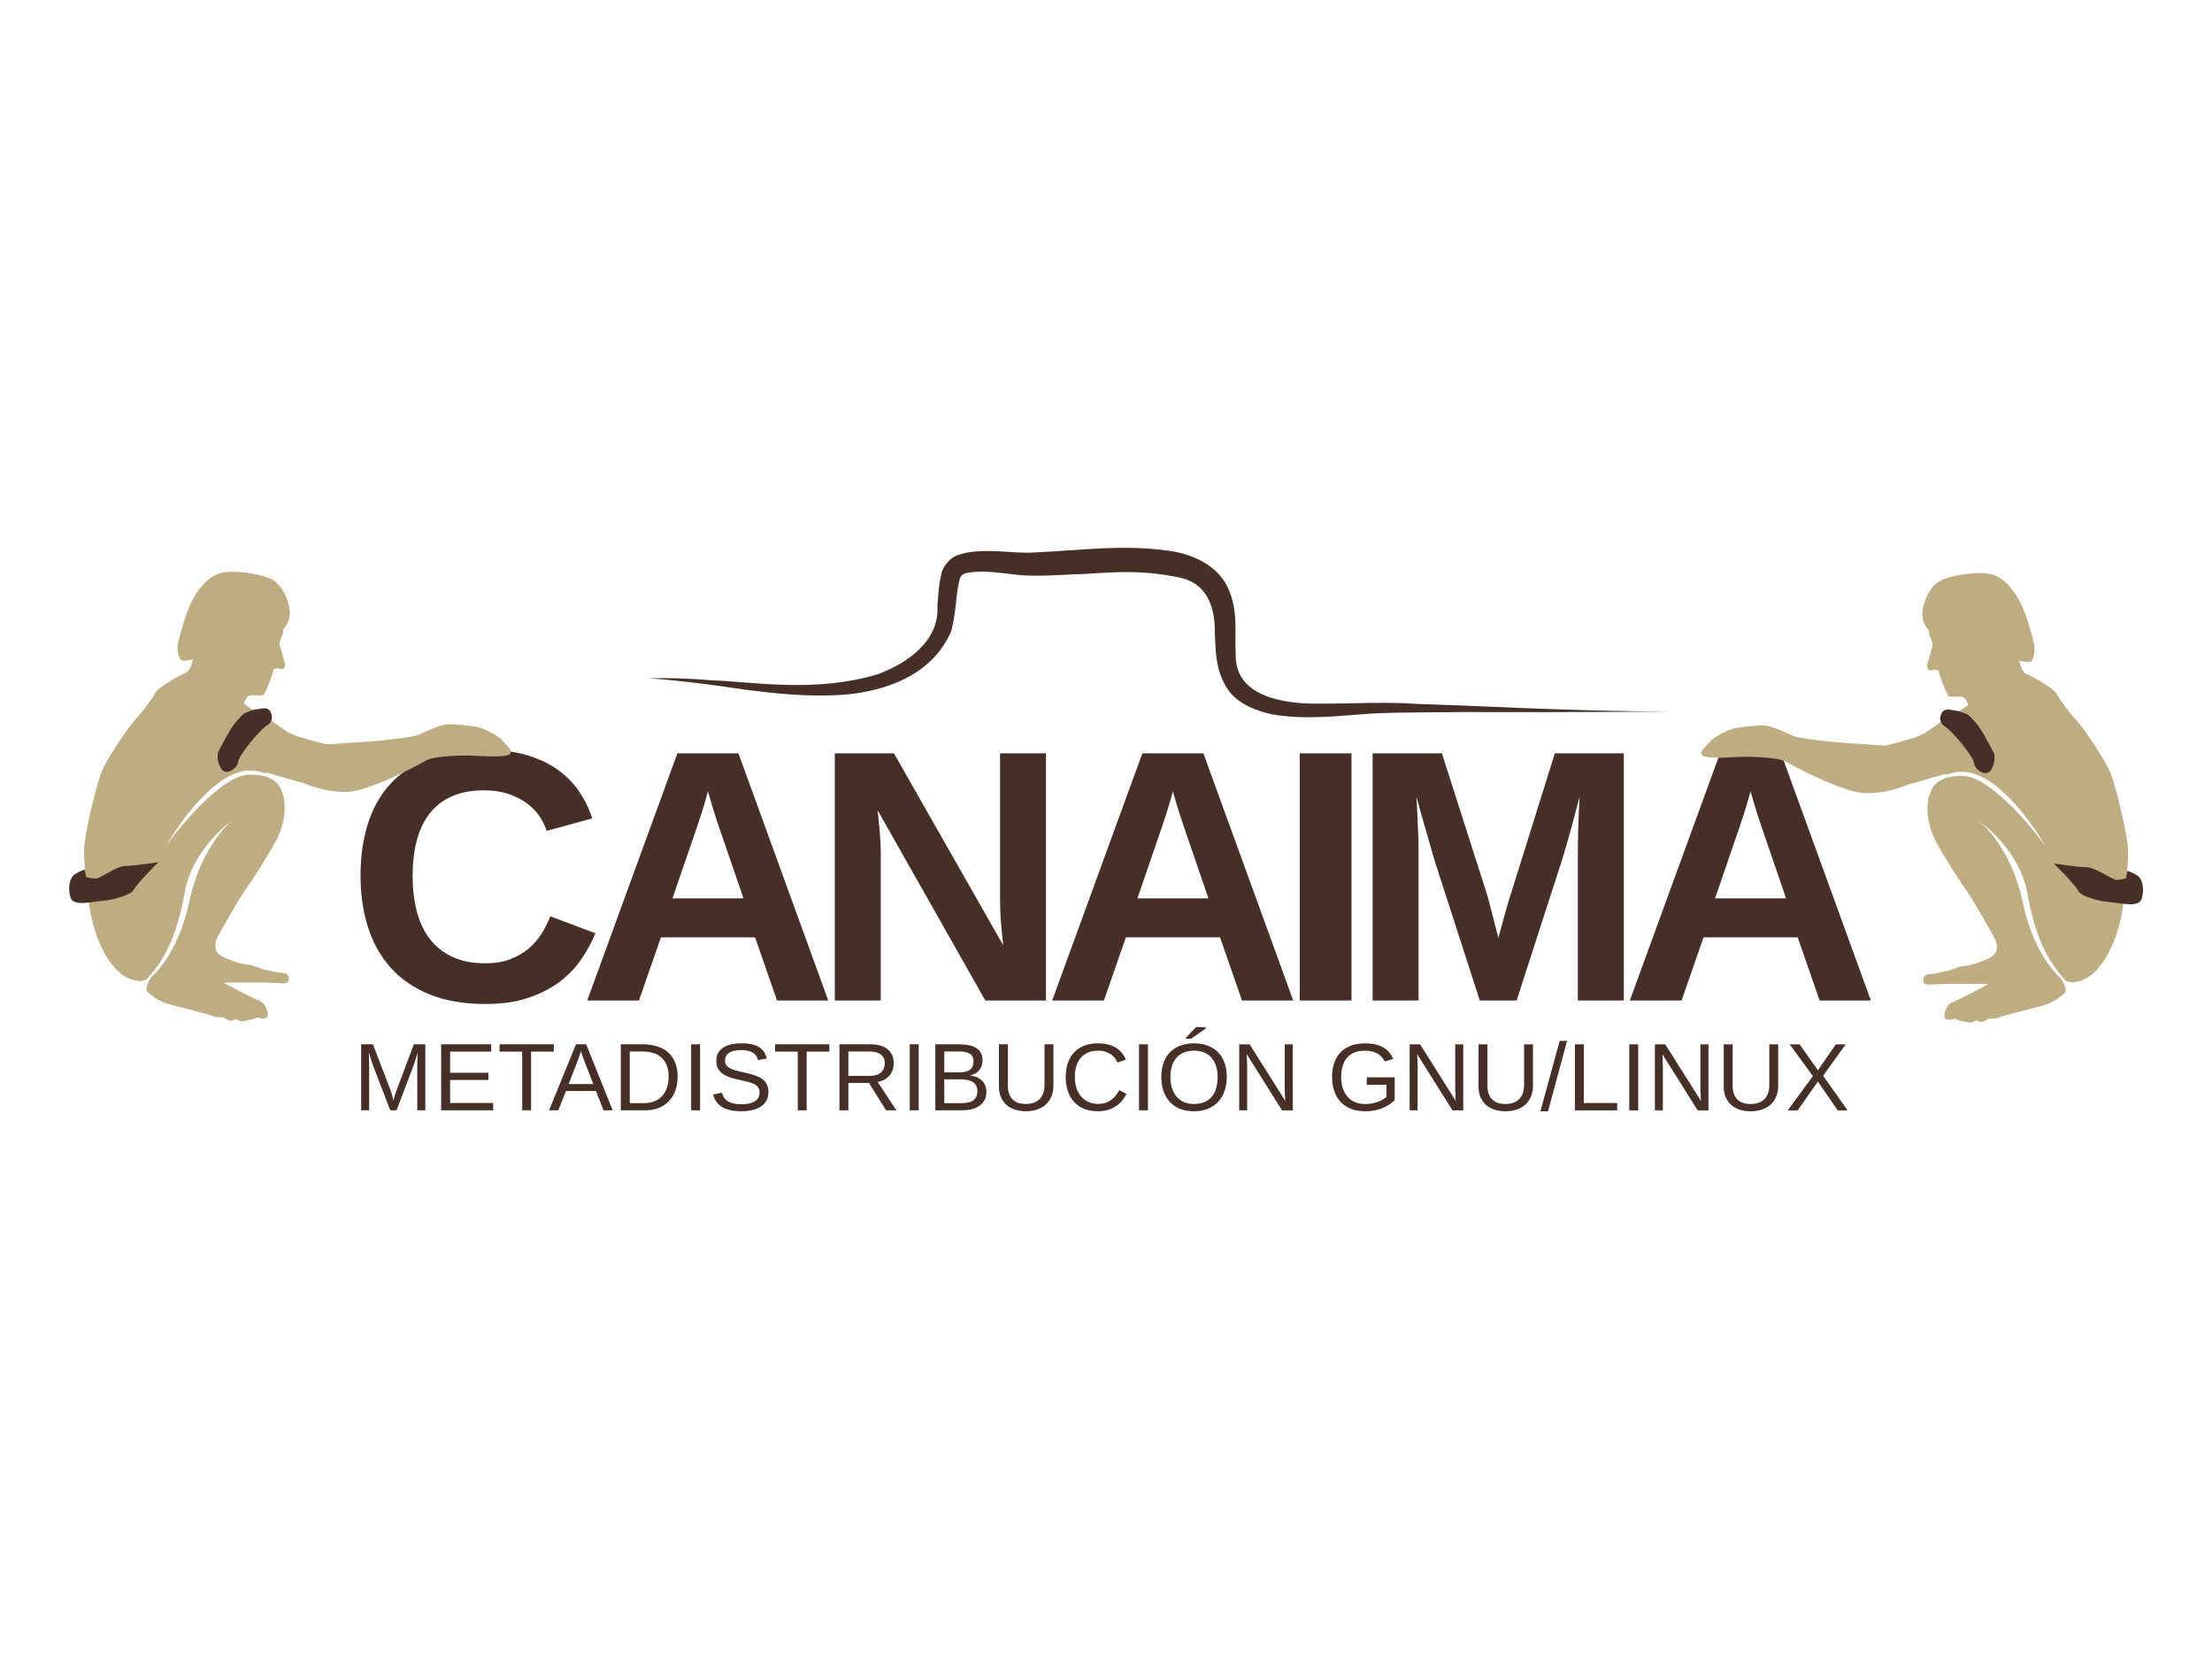 <svg xmlns="http://www.w3.org/2000/svg" xmlns:svg="http://www.w3.org/2000/svg" id="svg2" width="800" height="600" version="1.0"><g id="layer1" transform="translate(0,-12)"><g id="g3040" transform="matrix(1.856,0,0,1.856,-328.345,101.583)"><g id="g2384" transform="translate(35.289,58.481)"><path id="path2386" d="m 236.177,80.96 c 1.891,0 3.525,-0.268 4.904,-0.803 1.378,-0.535 2.575,-1.236 3.589,-2.102 1.015,-0.866 1.857,-1.846 2.529,-2.939 0.672,-1.094 1.225,-2.199 1.658,-3.315 l 8.784,3.315 c -0.707,1.732 -1.629,3.43 -2.77,5.093 -1.14,1.664 -2.563,3.133 -4.271,4.409 -1.709,1.276 -3.743,2.307 -6.102,3.093 -2.357,0.786 -5.133,1.179 -8.322,1.179 -4.171,0 -7.782,-0.621 -10.835,-1.863 -3.055,-1.242 -5.577,-2.974 -7.571,-5.195 -1.994,-2.222 -3.476,-4.859 -4.443,-7.913 -0.969,-3.053 -1.453,-6.392 -1.453,-10.015 0,-3.76 0.484,-7.155 1.453,-10.186 0.968,-3.03 2.433,-5.611 4.393,-7.742 1.959,-2.13 4.438,-3.771 7.434,-4.922 2.996,-1.15 6.522,-1.726 10.579,-1.726 3.145,0 5.896,0.331 8.254,0.991 2.358,0.661 4.397,1.589 6.118,2.786 1.72,1.196 3.145,2.609 4.271,4.238 1.128,1.629 2.012,3.424 2.649,5.383 l -8.887,2.427 c -0.319,-1.025 -0.81,-2.011 -1.471,-2.957 -0.66,-0.945 -1.499,-1.783 -2.512,-2.512 -1.014,-0.729 -2.205,-1.316 -3.572,-1.76 -1.366,-0.444 -2.917,-0.667 -4.647,-0.667 -2.438,0 -4.535,0.393 -6.289,1.179 -1.755,0.786 -3.196,1.909 -4.324,3.367 -1.128,1.458 -1.96,3.208 -2.495,5.247 -0.536,2.04 -0.803,4.324 -0.803,6.853 0,2.507 0.268,4.802 0.803,6.887 0.535,2.085 1.373,3.879 2.512,5.383 1.14,1.504 2.604,2.678 4.393,3.521 1.789,0.845 3.937,1.266 6.444,1.266 z" style="fill:#452f27"/><path id="path2388" d="m 293.031,88.207 -4.272,-12.305 -18.354,0 -4.272,12.305 -10.083,0 17.568,-48.159 11.896,0 17.5,48.159 -9.983,0 z M 281.752,54.471 c -0.272,-0.797 -0.542,-1.601 -0.803,-2.41 -0.262,-0.809 -0.49,-1.549 -0.684,-2.222 -0.194,-0.672 -0.354,-1.225 -0.479,-1.658 -0.125,-0.433 -0.2,-0.672 -0.222,-0.718 -0.023,0.068 -0.091,0.319 -0.205,0.752 -0.114,0.433 -0.269,0.98 -0.461,1.641 -0.194,0.661 -0.422,1.396 -0.685,2.205 -0.262,0.809 -0.529,1.612 -0.803,2.41 l -4.751,13.843 13.843,0 -4.75,-13.843 z" style="fill:#452f27"/><path id="path2390" d="M 333.616,88.207 312.631,51.122 c 0.113,1.003 0.216,2.005 0.308,3.008 0.091,0.866 0.165,1.8 0.222,2.803 0.058,1.003 0.085,1.96 0.085,2.871 l 0,28.403 -8.955,0 0,-48.16 11.52,0 21.294,37.393 c -0.114,-0.957 -0.217,-1.959 -0.308,-3.008 -0.092,-0.889 -0.166,-1.891 -0.223,-3.008 -0.057,-1.116 -0.085,-2.244 -0.085,-3.384 l 0,-27.993 8.955,0 0,48.159 -11.828,10e-4 0,0 z" style="fill:#452f27"/><path id="path2392" d="m 383.635,88.207 -4.272,-12.305 -18.353,0 -4.272,12.305 -10.083,0 17.568,-48.159 11.895,0 17.5,48.159 -9.983,0 z m -11.28,-33.736 c -0.273,-0.797 -0.542,-1.601 -0.804,-2.41 -0.263,-0.809 -0.49,-1.549 -0.685,-2.222 -0.192,-0.672 -0.354,-1.225 -0.479,-1.658 -0.125,-0.433 -0.199,-0.672 -0.222,-0.718 -0.023,0.068 -0.093,0.319 -0.205,0.752 -0.114,0.433 -0.27,0.98 -0.462,1.641 -0.193,0.661 -0.423,1.396 -0.685,2.205 -0.262,0.809 -0.529,1.612 -0.803,2.41 l -4.751,13.843 13.843,0 -4.747,-13.843 z" style="fill:#452f27"/><path id="path2394" d="m 394.893,88.207 0,-48.16 10.083,0 0,48.159 -10.083,10e-4 0,0 z" style="fill:#452f27"/><path id="path2396" d="m 449.083,88.207 0,-29.19 c 0,-1.162 0.017,-2.358 0.052,-3.589 0.032,-1.229 0.073,-2.358 0.119,-3.384 0.067,-1.208 0.125,-2.381 0.171,-3.521 -0.479,1.8 -0.936,3.509 -1.367,5.127 -0.184,0.684 -0.376,1.39 -0.581,2.119 -0.205,0.729 -0.405,1.436 -0.598,2.119 -0.194,0.684 -0.384,1.322 -0.564,1.914 -0.183,0.593 -0.342,1.105 -0.479,1.538 l -8.682,26.865 -7.178,0 -8.682,-26.865 c -0.138,-0.433 -0.291,-0.945 -0.462,-1.538 -0.172,-0.592 -0.354,-1.229 -0.547,-1.914 -0.193,-0.685 -0.394,-1.39 -0.599,-2.119 -0.205,-0.729 -0.41,-1.436 -0.615,-2.119 -0.456,-1.618 -0.935,-3.327 -1.436,-5.127 0.067,1.322 0.137,2.621 0.205,3.896 0.045,1.094 0.091,2.245 0.137,3.452 0.045,1.208 0.068,2.256 0.068,3.145 l 0,29.189 -8.955,0 0,-48.158 13.501,0 8.612,26.934 c 0.229,0.707 0.474,1.572 0.734,2.598 0.261,1.026 0.52,2.017 0.77,2.974 0.273,1.117 0.569,2.279 0.89,3.486 0.317,-1.185 0.626,-2.324 0.923,-3.418 0.137,-0.479 0.273,-0.968 0.41,-1.47 0.137,-0.501 0.272,-0.991 0.41,-1.47 0.137,-0.479 0.272,-0.934 0.41,-1.367 0.137,-0.433 0.262,-0.82 0.375,-1.162 l 8.478,-27.104 13.433,0 0,48.159 -8.953,0 z" style="fill:#452f27"/><path id="path2398" d="m 496.195,88.207 -4.271,-12.305 -18.354,0 -4.271,12.305 -10.083,0 17.567,-48.159 11.896,0 17.5,48.159 -9.984,0 z M 484.917,54.471 c -0.273,-0.797 -0.543,-1.601 -0.805,-2.41 -0.262,-0.809 -0.49,-1.549 -0.684,-2.222 -0.193,-0.672 -0.354,-1.225 -0.479,-1.658 -0.125,-0.433 -0.198,-0.672 -0.222,-0.718 -0.023,0.068 -0.092,0.319 -0.205,0.752 -0.114,0.433 -0.269,0.98 -0.462,1.641 -0.193,0.661 -0.422,1.396 -0.684,2.205 -0.263,0.809 -0.529,1.612 -0.804,2.41 l -4.751,13.843 13.843,0 -4.747,-13.843 z" style="fill:#452f27"/></g><g id="g2444" transform="translate(35.289,58.481)"><path id="path2446" d="m 552.987,44.139 c -1.013,-2.75 -5.645,-9.408 -6.656,-10.421 -1.016,-1.014 -3.328,-4.053 -3.907,-5.211 -0.578,-1.158 -5.065,-3.619 -5.937,-3.907 -0.866,-0.29 -1.445,-2.606 -1.445,-2.606 0,0 1.881,0.434 2.314,0.144 0.434,-0.29 1.014,-1.882 0.578,-3.618 -0.436,-1.736 -1.303,-5.065 -2.461,-7.525 -1.157,-2.462 -3.186,-5.067 -5.645,-5.791 -2.462,-0.724 -7.237,0 -9.698,1.013 -2.461,1.014 -3.764,4.343 -3.909,6.369 -0.145,2.027 1.014,3.185 1.304,3.62 l 0.029,0.842 c 0.208,0.369 0.595,1.133 0.626,1.745 0.005,0.104 0.013,0.214 0.021,0.328 l -1.011,3.553 c 0,0 -0.257,1.168 0.627,1.197 0.269,0.009 0.531,-0.143 0.771,-0.135 0.31,0.011 0.571,0.069 0.747,0.119 0.283,1.229 1.342,3.952 1.966,5.048 0.771,0.293 2.531,-0.134 3.014,0.28 0.308,0.265 0.594,0.771 0.854,1.414 -0.715,0.557 -1.663,1.185 -1.663,1.185 l -2.489,1.325 -4.403,3.067 -1.75,0.764 c -2.189,0.648 -5.469,1.595 -5.948,1.595 -0.729,0 -5.003,-0.372 -7.021,-0.459 -2.015,-0.087 -9.646,-0.85 -10.853,-1.42 -1.209,-0.571 -4.117,-1.917 -5.485,-2.01 -1.369,-0.09 -4.502,0.231 -5.87,0.503 -1.368,0.274 -4.466,1.993 -4.789,2.543 -0.354,0.61 -2.938,2.419 -1.114,2.966 1.824,0.549 6.753,-0.025 8.943,0.067 2.188,0.091 5.748,0.182 7.207,1.095 1.461,0.912 11.132,5.942 15.164,5.993 3.405,0.043 6.258,-0.812 8.635,-1.775 0.53,-0.134 1.063,-0.266 1.479,-0.386 2.829,-0.822 5.32,-1.555 5.32,-1.555 l 0.685,0.025 c 1.434,-0.513 3.347,-0.773 5.521,0.051 7.188,2.73 13.511,14.042 13.511,14.042 -5.061,-6.988 -11.059,-12.495 -14.574,-13.509 -0.755,-0.217 -1.519,-0.29 -2.252,-0.28 l -1.414,0.154 c 0,0 -2.803,0.239 -3.934,2.435 -0.31,0.602 -0.36,1.099 -0.751,1.891 0.112,-0.056 0.025,0.22 -0.089,1.462 -0.144,1.594 0.29,4.199 1.448,6.515 1.159,2.316 4.343,7.382 6.079,9.842 1.736,2.461 5.646,9.554 5.646,9.554 0,0 0.726,1.591 0,2.75 -0.725,1.158 -4.95,2.442 -5.967,2.442 -1.013,0 -3.007,1.032 -3.587,1.032 -0.579,0 -1.881,0.578 -3.329,0.578 -1.444,0 -1.445,2.027 -0.29,2.027 1.159,0 3.477,-0.145 3.477,-0.145 l 8.396,0 c -0.58,0.435 -5.935,3.185 -7.093,3.619 -1.158,0.435 -1.882,2.75 -1.303,3.185 0.58,0.434 1.736,0 1.736,0 0,0 0,0 0.868,0.29 0.868,0.29 1.302,0.29 1.302,0.29 0,0 0,0 0.579,0.145 0.579,0.144 1.594,-0.435 1.594,-0.435 0,0 0,0 0.577,0.29 0.579,0.289 1.737,-0.58 1.737,-0.58 0,0 1.737,0 2.17,-0.289 0.438,-0.29 6.515,-1.738 8.54,-2.316 2.028,-0.58 3.187,-1.592 4.055,-2.317 0.867,-0.723 -0.58,-2.749 -0.58,-2.749 l 0.16,0.049 c -2.161,-1.933 -5.814,-6.346 -7.69,-15.136 -1.996,-9.354 -6.78,-14.414 -8.513,-15.794 0,0 7.887,5.41 9.442,14.145 1.557,8.718 4,13.25 7.458,16.999 l 1.024,0.315 c 5.501,0 8.395,-7.381 9.408,-11.144 1.014,-3.764 1.734,-11.435 1.734,-14.33 0.003,-2.901 -2.31,-12.309 -3.326,-15.059 z" style="fill:#beac83"/><path id="path2448" d="m 541.844,61.508 c 0,0 4.341,4.343 4.775,5.356 0.435,1.013 4.054,2.026 6.076,2.17 2.026,0.146 5.646,1.158 6.229,-0.578 0.576,-1.738 0.288,-3.909 -0.87,-4.632 -1.157,-0.723 -1.882,-0.868 -1.882,-0.868 l -0.288,1.446 c 0,0 -1.015,0.29 -1.884,0.29 -0.867,0 -4.053,-2.459 -5.789,-2.459 -1.737,0 -6.367,-0.725 -6.367,-0.725 z" style="fill:#452f27"/><path id="path2450" d="m 525.105,32.531 c 0,0 -1.427,-0.712 -2.374,-0.807 -0.944,-0.094 -2.111,-0.573 -2.699,0.402 -0.589,0.975 -0.424,2.154 0.702,2.783 1.125,0.63 5.426,5.684 5.55,7.014 0.127,1.33 2.444,2.933 3.391,1.243 0.943,-1.688 0.518,-3.1 0.518,-3.1 0,0 -2.008,-3.946 -3.077,-5.372 -1.077,-1.424 -2.011,-2.163 -2.011,-2.163 z" style="fill:#452f27"/></g><g id="g2452" transform="translate(35.289,58.481)"><path id="path2454" d="m 161.325,43.894 c 1.013,-2.75 5.646,-9.41 6.658,-10.422 1.014,-1.014 3.329,-4.052 3.907,-5.212 0.58,-1.157 5.065,-3.618 5.936,-3.907 0.867,-0.29 1.446,-2.606 1.446,-2.606 0,0 -1.881,0.435 -2.314,0.146 -0.436,-0.29 -1.014,-1.882 -0.579,-3.619 0.435,-1.738 1.304,-5.066 2.461,-7.527 1.158,-2.461 3.185,-5.066 5.646,-5.791 2.46,-0.724 7.237,0 9.697,1.014 2.461,1.013 3.763,4.343 3.908,6.369 0.146,2.027 -1.014,3.185 -1.304,3.619 l -0.029,0.841 c -0.205,0.369 -0.594,1.136 -0.625,1.747 -0.005,0.102 -0.014,0.213 -0.023,0.328 l 1.012,3.552 c 0,0 0.256,1.169 -0.627,1.197 -0.27,0.009 -0.533,-0.143 -0.771,-0.134 -0.31,0.009 -0.573,0.068 -0.747,0.119 -0.284,1.229 -1.342,3.951 -1.967,5.047 -0.769,0.293 -2.529,-0.132 -3.013,0.28 -0.31,0.264 -0.594,0.771 -0.854,1.415 0.715,0.557 1.663,1.184 1.663,1.184 l 2.489,1.327 4.403,3.065 1.75,0.764 c 2.19,0.649 5.469,1.594 5.948,1.594 0.729,0 5.003,-0.372 7.02,-0.459 2.016,-0.087 9.646,-0.849 10.854,-1.419 1.208,-0.572 4.116,-1.918 5.484,-2.008 1.369,-0.091 4.5,0.229 5.869,0.503 1.369,0.273 4.466,1.992 4.789,2.543 0.356,0.609 2.94,2.419 1.115,2.966 -1.824,0.548 -6.753,-0.027 -8.942,0.065 -2.189,0.091 -5.748,0.183 -7.208,1.095 -1.459,0.914 -11.132,5.942 -15.163,5.993 -3.403,0.043 -6.259,-0.81 -8.635,-1.775 -0.532,-0.133 -1.063,-0.265 -1.479,-0.386 -2.829,-0.82 -5.321,-1.553 -5.321,-1.553 l -0.683,0.025 c -1.435,-0.513 -3.349,-0.775 -5.521,0.05 -7.188,2.73 -13.509,14.042 -13.509,14.042 5.058,-6.987 11.057,-12.493 14.573,-13.508 0.755,-0.218 1.52,-0.292 2.253,-0.28 l 1.413,0.154 c 0,0 2.804,0.238 3.933,2.434 0.309,0.602 0.362,1.1 0.75,1.892 -0.11,-0.056 -0.024,0.22 0.088,1.462 0.146,1.592 -0.29,4.198 -1.447,6.513 -1.157,2.317 -4.342,7.382 -6.08,9.842 -1.735,2.462 -5.645,9.554 -5.645,9.554 0,0 -0.725,1.592 0,2.749 0.723,1.158 4.952,2.444 5.966,2.444 1.014,0 3.008,1.03 3.587,1.03 0.579,0 1.88,0.58 3.328,0.58 1.447,0 1.448,2.026 0.29,2.026 -1.158,0 -3.474,-0.146 -3.474,-0.146 l -8.396,0 c 0.579,0.434 5.935,3.186 7.093,3.62 1.158,0.434 1.882,2.749 1.303,3.184 -0.58,0.433 -1.736,0 -1.736,0 0,0 0,0 -0.868,0.29 -0.869,0.289 -1.303,0.289 -1.303,0.289 0,0 0,0 -0.579,0.146 -0.58,0.146 -1.594,-0.434 -1.594,-0.434 0,0 0,0 -0.579,0.289 -0.578,0.29 -1.735,-0.579 -1.735,-0.579 0,0 -1.736,0 -2.171,-0.29 -0.435,-0.29 -6.515,-1.738 -8.54,-2.316 -2.025,-0.578 -3.185,-1.592 -4.052,-2.316 -0.868,-0.724 0.578,-2.75 0.578,-2.75 l -0.16,0.049 c 2.161,-1.933 5.815,-6.345 7.692,-15.137 1.997,-9.353 6.78,-14.414 8.512,-15.793 0,0 -7.886,5.41 -9.442,14.144 -1.557,8.718 -4.001,13.251 -7.458,17 l -1.023,0.315 c -5.5,0 -8.396,-7.383 -9.408,-11.146 -1.013,-3.764 -1.736,-11.435 -1.736,-14.33 0,-2.895 2.311,-12.303 3.326,-15.053 z" style="fill:#beac83;fill-opacity:1"/><path id="path2456" d="m 172.469,61.262 c 0,0 -4.344,4.342 -4.777,5.355 -0.436,1.012 -4.053,2.026 -6.078,2.171 -2.026,0.145 -5.646,1.157 -6.226,-0.579 -0.578,-1.738 -0.289,-3.907 0.868,-4.633 1.158,-0.723 1.883,-0.868 1.883,-0.868 l 0.29,1.448 c 0,0 1.013,0.29 1.881,0.29 0.868,0 4.053,-2.46 5.79,-2.46 1.737,0 6.369,-0.724 6.369,-0.724 z" style="fill:#452f27"/><path id="path2458" d="m 189.207,32.283 c 0,0 1.427,-0.711 2.373,-0.806 0.946,-0.094 2.111,-0.573 2.702,0.401 0.588,0.975 0.422,2.154 -0.705,2.783 -1.125,0.631 -5.425,5.684 -5.55,7.014 -0.125,1.331 -2.444,2.933 -3.388,1.244 -0.943,-1.688 -0.52,-3.101 -0.52,-3.101 0,0 2.008,-3.945 3.08,-5.371 1.073,-1.426 2.008,-2.164 2.008,-2.164 z" style="fill:#452f27"/></g><g id="g2460" transform="translate(35.289,58.481)"><path id="path2462" d="m 267.825,25.457 c -0.01,0.01 4.684,-0.3 12.706,0.374 7.878,0.272 19.696,2.462 32.021,-1.155 5.655,-2.078 12.179,-6.377 11.734,-13.399 0.191,-1.872 0.174,-3.719 0.766,-6.113 0.098,-1.208 1.601,-3.202 3.066,-3.686 1.277,-0.453 2.5,-0.693 3.587,-0.76 4.493,-0.361 8.252,0.494 12.082,0.157 7.945,-0.352 16.345,-1.549 25.103,-0.361 4.146,0.458 9.616,2.377 11.897,7.068 2.253,4.602 1.356,9.131 1.628,12.928 -0.389,8.489 9.359,9.891 15.818,9.854 6.959,0.032 13.462,-0.398 19.325,0.048 11.751,0.374 21.251,0.884 28.714,1.099 14.921,0.511 21.65,0.313 21.647,0.344 0.007,0.033 -17.941,0.23 -41.063,0.148 -5.74,0.095 -11.959,0 -18.015,0.294 -6.148,0.404 -12.61,1.307 -19.379,0.151 -3.209,-0.738 -7.312,-2.175 -9.181,-5.836 -1.905,-3.491 -1.757,-7.005 -1.935,-9.89 0.103,-6 -2.054,-9.769 -6.57,-10.854 -9.21,-2.049 -16.336,-0.717 -20.885,-0.705 -4.698,0.26 -7.45,0.349 -10.015,0.198 -2.621,-0.2 -4.649,-0.662 -8.068,-0.729 -1.575,0.112 -3.979,-0.04 -4.184,1.543 -0.714,2.262 -0.558,5.665 -1.604,9.963 -3.728,8.794 -12.932,11.667 -20.198,12.42 -7.545,0.64 -14.381,-0.215 -20.12,-0.931 -11.446,-1.753 -18.863,-2.25 -18.877,-2.17 z" style="fill:#452f27"/></g><path id="text2514" d="m 258.224,168.089 0,-8.578 c -1e-5,-0.31 0.003,-0.627 0.009,-0.949 0.006,-0.322 0.015,-0.618 0.027,-0.885 0.012,-0.31 0.027,-0.611 0.046,-0.903 -0.085,0.31 -0.173,0.618 -0.265,0.922 -0.079,0.262 -0.167,0.541 -0.265,0.84 -0.091,0.292 -0.183,0.557 -0.274,0.794 l -3.322,8.761 -1.223,0 -3.367,-8.761 c -0.036,-0.091 -0.076,-0.198 -0.119,-0.319 -0.036,-0.122 -0.079,-0.249 -0.128,-0.383 -0.043,-0.14 -0.088,-0.28 -0.137,-0.42 -0.043,-0.146 -0.085,-0.289 -0.128,-0.429 -0.103,-0.322 -0.204,-0.657 -0.301,-1.004 0.006,0.341 0.015,0.678 0.027,1.013 0.012,0.286 0.021,0.587 0.027,0.903 0.006,0.31 0.009,0.584 0.009,0.821 l 0,8.578 -1.551,0 0,-12.858 2.291,0 3.422,8.916 c 0.043,0.122 0.094,0.28 0.155,0.475 0.061,0.189 0.119,0.383 0.173,0.584 0.055,0.201 0.103,0.392 0.146,0.575 0.049,0.176 0.082,0.313 0.1,0.411 0.018,-0.097 0.052,-0.237 0.1,-0.42 0.049,-0.183 0.103,-0.374 0.164,-0.575 0.067,-0.201 0.131,-0.395 0.192,-0.584 0.061,-0.189 0.116,-0.344 0.164,-0.465 l 3.358,-8.916 2.236,0 0,12.858 -1.57,0 m 4.654,0 0,-12.858 9.756,0 0,1.424 -8.012,0 0,4.125 7.465,0 0,1.405 -7.465,0 0,4.481 8.387,0 0,1.424 -10.13,0 m 17.522,-11.435 0,11.435 -1.734,0 0,-11.435 -4.417,0 0,-1.424 10.568,0 0,1.424 -4.417,0 m 14.118,11.435 -1.469,-3.76 -5.859,0 -1.478,3.76 -1.807,0 5.247,-12.858 1.98,0 5.165,12.858 -1.78,0 m -3.641,-9.363 c -0.097,-0.243 -0.192,-0.49 -0.283,-0.739 -0.085,-0.249 -0.161,-0.475 -0.228,-0.675 -0.067,-0.207 -0.125,-0.377 -0.173,-0.511 -0.043,-0.14 -0.067,-0.225 -0.073,-0.256 -0.012,0.03 -0.04,0.116 -0.082,0.256 -0.043,0.14 -0.1,0.313 -0.173,0.52 -0.067,0.207 -0.146,0.435 -0.237,0.684 -0.085,0.249 -0.173,0.496 -0.265,0.739 l -1.643,4.225 4.809,0 -1.652,-4.244 m 18.078,2.802 c -10e-6,1.071 -0.161,2.017 -0.484,2.838 -0.322,0.815 -0.764,1.5 -1.323,2.053 -0.56,0.548 -1.223,0.964 -1.989,1.25 -0.76,0.28 -1.582,0.42 -2.464,0.42 l -4.809,0 0,-12.858 4.253,0 c 0.992,1e-5 1.904,0.125 2.738,0.374 0.84,0.243 1.561,0.624 2.163,1.141 0.602,0.511 1.071,1.162 1.405,1.953 0.341,0.791 0.511,1.734 0.511,2.829 m -1.752,0 c -10e-6,-0.87 -0.125,-1.612 -0.374,-2.227 -0.249,-0.621 -0.599,-1.129 -1.049,-1.524 -0.45,-0.395 -0.989,-0.684 -1.615,-0.867 -0.627,-0.189 -1.314,-0.283 -2.062,-0.283 l -2.473,0 0,10.066 2.866,0 c 0.675,0 1.299,-0.11 1.871,-0.329 0.578,-0.219 1.077,-0.545 1.497,-0.976 0.42,-0.432 0.748,-0.97 0.986,-1.615 0.237,-0.645 0.356,-1.393 0.356,-2.245 m 4.38,6.561 0,-12.858 1.743,0 0,12.858 -1.743,0 m 15.067,-3.55 c -10e-6,0.541 -0.106,1.04 -0.319,1.497 -0.207,0.456 -0.529,0.852 -0.967,1.186 -0.438,0.329 -0.992,0.587 -1.661,0.776 -0.663,0.183 -1.451,0.274 -2.364,0.274 -1.6,0 -2.847,-0.28 -3.742,-0.84 -0.894,-0.56 -1.463,-1.369 -1.707,-2.427 l 1.688,-0.338 c 0.085,0.335 0.216,0.639 0.392,0.913 0.176,0.274 0.414,0.511 0.712,0.712 0.304,0.195 0.678,0.347 1.122,0.456 0.444,0.11 0.976,0.164 1.597,0.164 0.517,0 0.992,-0.043 1.424,-0.128 0.432,-0.091 0.803,-0.228 1.113,-0.411 0.31,-0.183 0.551,-0.417 0.721,-0.703 0.176,-0.292 0.265,-0.639 0.265,-1.04 -10e-6,-0.42 -0.097,-0.76 -0.292,-1.022 -0.189,-0.262 -0.456,-0.478 -0.803,-0.648 -0.347,-0.17 -0.76,-0.313 -1.241,-0.429 -0.481,-0.116 -1.013,-0.24 -1.597,-0.374 -0.359,-0.079 -0.721,-0.164 -1.086,-0.256 -0.359,-0.097 -0.706,-0.21 -1.04,-0.338 -0.329,-0.134 -0.639,-0.289 -0.931,-0.465 -0.292,-0.176 -0.545,-0.386 -0.757,-0.63 -0.213,-0.249 -0.38,-0.535 -0.502,-0.858 -0.122,-0.329 -0.183,-0.706 -0.183,-1.132 0,-0.608 0.122,-1.129 0.365,-1.561 0.249,-0.438 0.593,-0.797 1.031,-1.077 0.438,-0.28 0.955,-0.484 1.551,-0.611 0.596,-0.128 1.241,-0.192 1.935,-0.192 0.797,2e-5 1.478,0.064 2.044,0.192 0.566,0.122 1.043,0.307 1.433,0.557 0.389,0.249 0.7,0.56 0.931,0.931 0.237,0.365 0.426,0.791 0.566,1.278 l -1.716,0.301 c -0.085,-0.31 -0.21,-0.587 -0.374,-0.83 -0.158,-0.243 -0.368,-0.447 -0.63,-0.611 -0.262,-0.164 -0.581,-0.289 -0.958,-0.374 -0.371,-0.085 -0.809,-0.128 -1.314,-0.128 -0.596,1e-5 -1.098,0.055 -1.506,0.164 -0.402,0.103 -0.727,0.246 -0.976,0.429 -0.243,0.183 -0.42,0.399 -0.529,0.648 -0.103,0.243 -0.155,0.508 -0.155,0.794 -1e-5,0.383 0.094,0.7 0.283,0.949 0.195,0.243 0.456,0.447 0.785,0.611 0.329,0.164 0.709,0.301 1.141,0.411 0.432,0.11 0.891,0.219 1.378,0.329 0.395,0.091 0.788,0.186 1.177,0.283 0.395,0.091 0.773,0.204 1.132,0.338 0.359,0.128 0.694,0.28 1.004,0.456 0.316,0.176 0.59,0.392 0.821,0.648 0.231,0.256 0.411,0.557 0.538,0.903 0.134,0.347 0.201,0.754 0.201,1.223 m 7.447,-7.885 0,11.435 -1.734,0 0,-11.435 -4.417,0 0,-1.424 10.568,0 0,1.424 -4.417,0 m 15.477,11.435 -3.34,-5.339 -4.006,0 0,5.339 -1.743,0 0,-12.858 6.05,0 c 0.73,1e-5 1.375,0.085 1.935,0.256 0.566,0.164 1.04,0.405 1.424,0.721 0.383,0.316 0.675,0.703 0.876,1.159 0.201,0.456 0.301,0.97 0.301,1.542 -1e-5,0.408 -0.061,0.809 -0.183,1.205 -0.116,0.395 -0.301,0.757 -0.557,1.086 -0.256,0.329 -0.581,0.611 -0.976,0.849 -0.395,0.237 -0.87,0.405 -1.424,0.502 l 3.65,5.539 -2.008,0 m -0.256,-9.162 c -2e-5,-0.389 -0.067,-0.727 -0.201,-1.013 -0.134,-0.286 -0.329,-0.523 -0.584,-0.712 -0.256,-0.195 -0.566,-0.338 -0.931,-0.429 -0.365,-0.097 -0.779,-0.146 -1.241,-0.146 l -4.134,0 0,4.745 4.207,0 c 0.499,0 0.931,-0.061 1.296,-0.183 0.365,-0.128 0.663,-0.301 0.894,-0.52 0.237,-0.219 0.411,-0.478 0.52,-0.776 0.116,-0.298 0.173,-0.621 0.173,-0.967 m 4.864,9.162 0,-12.858 1.743,0 0,12.858 -1.743,0 m 14.939,-3.623 c -1e-5,0.651 -0.128,1.208 -0.383,1.67 -0.256,0.456 -0.599,0.83 -1.031,1.122 -0.432,0.286 -0.934,0.496 -1.506,0.63 -0.572,0.134 -1.174,0.201 -1.807,0.201 l -5.22,0 0,-12.858 4.672,0 c 0.712,1e-5 1.348,0.061 1.907,0.183 0.56,0.116 1.034,0.301 1.424,0.557 0.389,0.256 0.684,0.581 0.885,0.976 0.207,0.389 0.31,0.858 0.31,1.405 -2e-5,0.359 -0.052,0.697 -0.155,1.013 -0.097,0.316 -0.249,0.605 -0.456,0.867 -0.201,0.256 -0.456,0.478 -0.767,0.666 -0.304,0.183 -0.66,0.319 -1.068,0.411 0.517,0.061 0.973,0.179 1.369,0.356 0.402,0.176 0.736,0.402 1.004,0.675 0.268,0.274 0.471,0.593 0.611,0.958 0.14,0.359 0.21,0.748 0.21,1.168 m -2.5,-5.904 c -10e-6,-0.694 -0.237,-1.189 -0.712,-1.488 -0.475,-0.298 -1.162,-0.447 -2.062,-0.447 l -2.929,0 0,4.07 2.929,0 c 0.511,0 0.943,-0.049 1.296,-0.146 0.353,-0.103 0.639,-0.246 0.858,-0.429 0.219,-0.189 0.377,-0.414 0.475,-0.675 0.097,-0.262 0.146,-0.557 0.146,-0.885 m 0.739,5.768 c -1e-5,-0.408 -0.076,-0.754 -0.228,-1.04 -0.146,-0.286 -0.359,-0.52 -0.639,-0.703 -0.28,-0.183 -0.618,-0.316 -1.013,-0.402 -0.389,-0.085 -0.827,-0.128 -1.314,-0.128 l -3.249,0 0,4.636 3.386,0 c 0.444,0 0.852,-0.036 1.223,-0.11 0.377,-0.073 0.7,-0.201 0.967,-0.383 0.274,-0.183 0.487,-0.426 0.639,-0.73 0.152,-0.304 0.228,-0.684 0.228,-1.141 m 9.436,3.942 c -0.706,0 -1.375,-0.094 -2.008,-0.283 -0.633,-0.189 -1.189,-0.481 -1.67,-0.876 -0.475,-0.402 -0.852,-0.906 -1.132,-1.515 -0.28,-0.614 -0.42,-1.341 -0.42,-2.181 l 0,-8.186 1.743,0 0,8.04 c -1e-5,0.651 0.085,1.205 0.256,1.661 0.176,0.45 0.42,0.818 0.73,1.104 0.31,0.286 0.675,0.496 1.095,0.63 0.426,0.128 0.891,0.192 1.396,0.192 0.499,0 0.97,-0.067 1.415,-0.201 0.444,-0.134 0.833,-0.347 1.168,-0.639 0.335,-0.292 0.596,-0.672 0.785,-1.141 0.195,-0.475 0.292,-1.049 0.292,-1.725 l 0,-7.921 1.734,0 0,8.022 c -10e-6,0.858 -0.143,1.603 -0.429,2.236 -0.28,0.627 -0.663,1.147 -1.15,1.561 -0.487,0.414 -1.059,0.721 -1.716,0.922 -0.651,0.201 -1.348,0.301 -2.09,0.301 m 14.063,-11.809 c -0.73,1e-5 -1.378,0.122 -1.944,0.365 -0.56,0.243 -1.031,0.59 -1.415,1.04 -0.377,0.45 -0.663,0.992 -0.858,1.624 -0.195,0.633 -0.292,1.335 -0.292,2.108 0,0.773 0.103,1.481 0.31,2.126 0.213,0.639 0.514,1.189 0.903,1.652 0.395,0.462 0.876,0.821 1.442,1.077 0.572,0.256 1.214,0.383 1.926,0.383 0.499,0 0.952,-0.064 1.36,-0.192 0.414,-0.134 0.785,-0.319 1.113,-0.557 0.335,-0.237 0.633,-0.517 0.894,-0.84 0.262,-0.329 0.493,-0.691 0.694,-1.086 l 1.424,0.712 c -0.231,0.481 -0.517,0.928 -0.858,1.341 -0.341,0.414 -0.742,0.773 -1.205,1.077 -0.456,0.304 -0.976,0.545 -1.561,0.721 -0.578,0.17 -1.226,0.256 -1.944,0.256 -1.04,0 -1.953,-0.164 -2.738,-0.493 -0.779,-0.335 -1.433,-0.797 -1.962,-1.387 -0.523,-0.596 -0.916,-1.302 -1.177,-2.117 -0.262,-0.815 -0.392,-1.707 -0.392,-2.674 0,-1.004 0.137,-1.91 0.411,-2.719 0.28,-0.809 0.684,-1.497 1.214,-2.062 0.535,-0.572 1.192,-1.01 1.971,-1.314 0.779,-0.31 1.667,-0.465 2.665,-0.465 1.369,2e-5 2.513,0.268 3.431,0.803 0.919,0.535 1.594,1.329 2.026,2.382 l -1.652,0.548 c -0.122,-0.304 -0.286,-0.593 -0.493,-0.867 -0.207,-0.28 -0.465,-0.526 -0.776,-0.739 -0.31,-0.213 -0.675,-0.383 -1.095,-0.511 -0.414,-0.128 -0.888,-0.192 -1.424,-0.192 m 8.003,11.626 0,-12.858 1.743,0 0,12.858 -1.743,0 m 17.102,-6.488 c -1e-5,1.004 -0.146,1.916 -0.438,2.738 -0.286,0.821 -0.703,1.524 -1.25,2.108 -0.548,0.584 -1.217,1.034 -2.008,1.351 -0.791,0.316 -1.688,0.475 -2.692,0.475 -1.059,0 -1.986,-0.164 -2.783,-0.493 -0.797,-0.335 -1.46,-0.797 -1.989,-1.387 -0.529,-0.596 -0.928,-1.302 -1.195,-2.117 -0.268,-0.815 -0.402,-1.707 -0.402,-2.674 0,-1.004 0.14,-1.91 0.42,-2.719 0.28,-0.809 0.691,-1.497 1.232,-2.062 0.541,-0.572 1.208,-1.01 1.999,-1.314 0.797,-0.31 1.71,-0.465 2.738,-0.465 1.022,2e-5 1.929,0.155 2.72,0.465 0.797,0.31 1.463,0.751 1.999,1.323 0.541,0.572 0.952,1.262 1.232,2.072 0.28,0.809 0.42,1.71 0.42,2.701 m -1.78,0 c -1e-5,-0.773 -0.1,-1.475 -0.301,-2.108 -0.195,-0.633 -0.487,-1.174 -0.876,-1.624 -0.383,-0.45 -0.861,-0.797 -1.433,-1.04 -0.572,-0.243 -1.232,-0.365 -1.98,-0.365 -0.767,1e-5 -1.439,0.122 -2.017,0.365 -0.578,0.243 -1.062,0.59 -1.451,1.04 -0.383,0.45 -0.672,0.992 -0.867,1.624 -0.189,0.633 -0.283,1.335 -0.283,2.108 0,0.773 0.097,1.481 0.292,2.126 0.201,0.639 0.493,1.192 0.876,1.661 0.389,0.462 0.87,0.824 1.442,1.086 0.578,0.256 1.241,0.383 1.989,0.383 0.803,0 1.494,-0.131 2.072,-0.392 0.584,-0.262 1.062,-0.624 1.433,-1.086 0.377,-0.468 0.654,-1.025 0.83,-1.67 0.182,-0.645 0.274,-1.348 0.274,-2.108 m -6.196,-7.474 0,-0.183 1.98,-2.062 1.889,0 0,0.265 -2.829,1.98 -1.04,0 m 18.735,13.963 -6.881,-10.951 c 0.012,0.298 0.027,0.593 0.046,0.885 0.012,0.249 0.021,0.514 0.027,0.794 0.012,0.274 0.018,0.517 0.018,0.73 l 0,8.542 -1.551,0 0,-12.858 2.026,0 6.954,11.024 c -1e-5,0 -0.018,-0.298 -0.055,-0.894 -0.012,-0.256 -0.024,-0.532 -0.036,-0.83 -0.012,-0.304 -0.018,-0.593 -0.018,-0.867 l 0,-8.432 1.57,0 0,12.858 -2.099,0 m 9.756,-6.488 c 0,-1.004 0.134,-1.91 0.402,-2.719 0.274,-0.809 0.678,-1.497 1.214,-2.062 0.541,-0.572 1.211,-1.01 2.008,-1.314 0.797,-0.31 1.722,-0.465 2.774,-0.465 0.791,2e-5 1.484,0.07 2.081,0.21 0.596,0.14 1.113,0.341 1.551,0.602 0.438,0.262 0.809,0.581 1.113,0.958 0.304,0.371 0.563,0.791 0.776,1.259 l -1.661,0.493 c -0.158,-0.316 -0.35,-0.602 -0.575,-0.858 -0.219,-0.262 -0.487,-0.484 -0.803,-0.666 -0.316,-0.183 -0.684,-0.322 -1.104,-0.42 -0.414,-0.103 -0.888,-0.155 -1.424,-0.155 -0.779,1e-5 -1.457,0.122 -2.035,0.365 -0.572,0.243 -1.046,0.59 -1.424,1.04 -0.377,0.45 -0.66,0.992 -0.849,1.624 -0.183,0.633 -0.274,1.335 -0.274,2.108 -10e-6,0.773 0.1,1.481 0.301,2.126 0.201,0.639 0.499,1.192 0.894,1.661 0.395,0.462 0.885,0.824 1.469,1.086 0.59,0.256 1.272,0.383 2.044,0.383 0.505,0 0.97,-0.043 1.396,-0.128 0.426,-0.085 0.809,-0.195 1.15,-0.329 0.347,-0.14 0.651,-0.292 0.913,-0.456 0.262,-0.17 0.481,-0.341 0.657,-0.511 l 0,-2.318 -3.842,0 0,-1.46 5.448,0 0,4.435 c -0.286,0.292 -0.624,0.572 -1.013,0.84 -0.383,0.262 -0.815,0.493 -1.296,0.694 -0.481,0.201 -1.007,0.359 -1.579,0.475 -0.572,0.116 -1.183,0.173 -1.834,0.173 -1.083,0 -2.029,-0.164 -2.838,-0.493 -0.809,-0.335 -1.484,-0.797 -2.026,-1.387 -0.535,-0.596 -0.94,-1.302 -1.214,-2.117 -0.268,-0.815 -0.402,-1.707 -0.402,-2.674 m 23.462,6.488 -6.881,-10.951 c 0.012,0.298 0.027,0.593 0.046,0.885 0.012,0.249 0.021,0.514 0.027,0.794 0.012,0.274 0.018,0.517 0.018,0.73 l 0,8.542 -1.551,0 0,-12.858 2.026,0 6.954,11.024 c -10e-6,0 -0.018,-0.298 -0.055,-0.894 -0.012,-0.256 -0.024,-0.532 -0.036,-0.83 -0.012,-0.304 -0.018,-0.593 -0.018,-0.867 l 0,-8.432 1.57,0 0,12.858 -2.099,0 m 10.303,0.183 c -0.706,0 -1.375,-0.094 -2.008,-0.283 -0.633,-0.189 -1.189,-0.481 -1.67,-0.876 -0.475,-0.402 -0.852,-0.906 -1.132,-1.515 -0.28,-0.614 -0.42,-1.341 -0.42,-2.181 l 0,-8.186 1.743,0 0,8.04 c -10e-6,0.651 0.085,1.205 0.256,1.661 0.176,0.45 0.42,0.818 0.73,1.104 0.31,0.286 0.675,0.496 1.095,0.63 0.426,0.128 0.891,0.192 1.396,0.192 0.499,0 0.97,-0.067 1.415,-0.201 0.444,-0.134 0.833,-0.347 1.168,-0.639 0.335,-0.292 0.596,-0.672 0.785,-1.141 0.195,-0.475 0.292,-1.049 0.292,-1.725 l 0,-7.921 1.734,0 0,8.022 c -10e-6,0.858 -0.143,1.603 -0.429,2.236 -0.28,0.627 -0.663,1.147 -1.15,1.561 -0.487,0.414 -1.059,0.721 -1.716,0.922 -0.651,0.201 -1.348,0.301 -2.09,0.301 m 6.835,0 3.751,-13.725 1.442,0 -3.714,13.725 -1.478,0 m 6.717,-0.183 0,-12.858 1.743,0 0,11.435 6.498,0 0,1.424 -8.241,0 m 10.595,0 0,-12.858 1.743,0 0,12.858 -1.743,0 m 13.333,0 -6.881,-10.951 c 0.012,0.298 0.027,0.593 0.046,0.885 0.012,0.249 0.021,0.514 0.027,0.794 0.012,0.274 0.018,0.517 0.018,0.73 l 0,8.542 -1.551,0 0,-12.858 2.026,0 6.954,11.024 c -10e-6,0 -0.018,-0.298 -0.055,-0.894 -0.012,-0.256 -0.024,-0.532 -0.036,-0.83 -0.012,-0.304 -0.018,-0.593 -0.018,-0.867 l 0,-8.432 1.57,0 0,12.858 -2.099,0 m 10.303,0.183 c -0.706,0 -1.375,-0.094 -2.008,-0.283 -0.633,-0.189 -1.189,-0.481 -1.67,-0.876 -0.475,-0.402 -0.852,-0.906 -1.132,-1.515 -0.28,-0.614 -0.42,-1.341 -0.42,-2.181 l 0,-8.186 1.743,0 0,8.04 c -10e-6,0.651 0.085,1.205 0.256,1.661 0.176,0.45 0.42,0.818 0.73,1.104 0.31,0.286 0.675,0.496 1.095,0.63 0.426,0.128 0.891,0.192 1.396,0.192 0.499,0 0.97,-0.067 1.415,-0.201 0.444,-0.134 0.833,-0.347 1.168,-0.639 0.335,-0.292 0.596,-0.672 0.785,-1.141 0.195,-0.475 0.292,-1.049 0.292,-1.725 l 0,-7.921 1.734,0 0,8.022 c -10e-6,0.858 -0.143,1.603 -0.429,2.236 -0.28,0.627 -0.663,1.147 -1.15,1.561 -0.487,0.414 -1.059,0.721 -1.716,0.922 -0.651,0.201 -1.348,0.301 -2.09,0.301 m 16.983,-0.183 -3.86,-5.622 -3.942,5.622 -1.926,0 4.891,-6.68 -4.517,-6.178 1.926,0 3.577,5.047 3.477,-5.047 1.926,0 -4.399,6.114 4.773,6.744 -1.926,0" style="font-size:18.69px;font-style:normal;font-variant:normal;font-weight:400;font-stretch:normal;text-align:start;line-height:125%;writing-mode:lr-tb;text-anchor:start;fill:#452f27;fill-opacity:1;stroke:none;font-family:Liberation Sans;-inkscape-font-specification:Liberation Sans"/></g></g></svg>